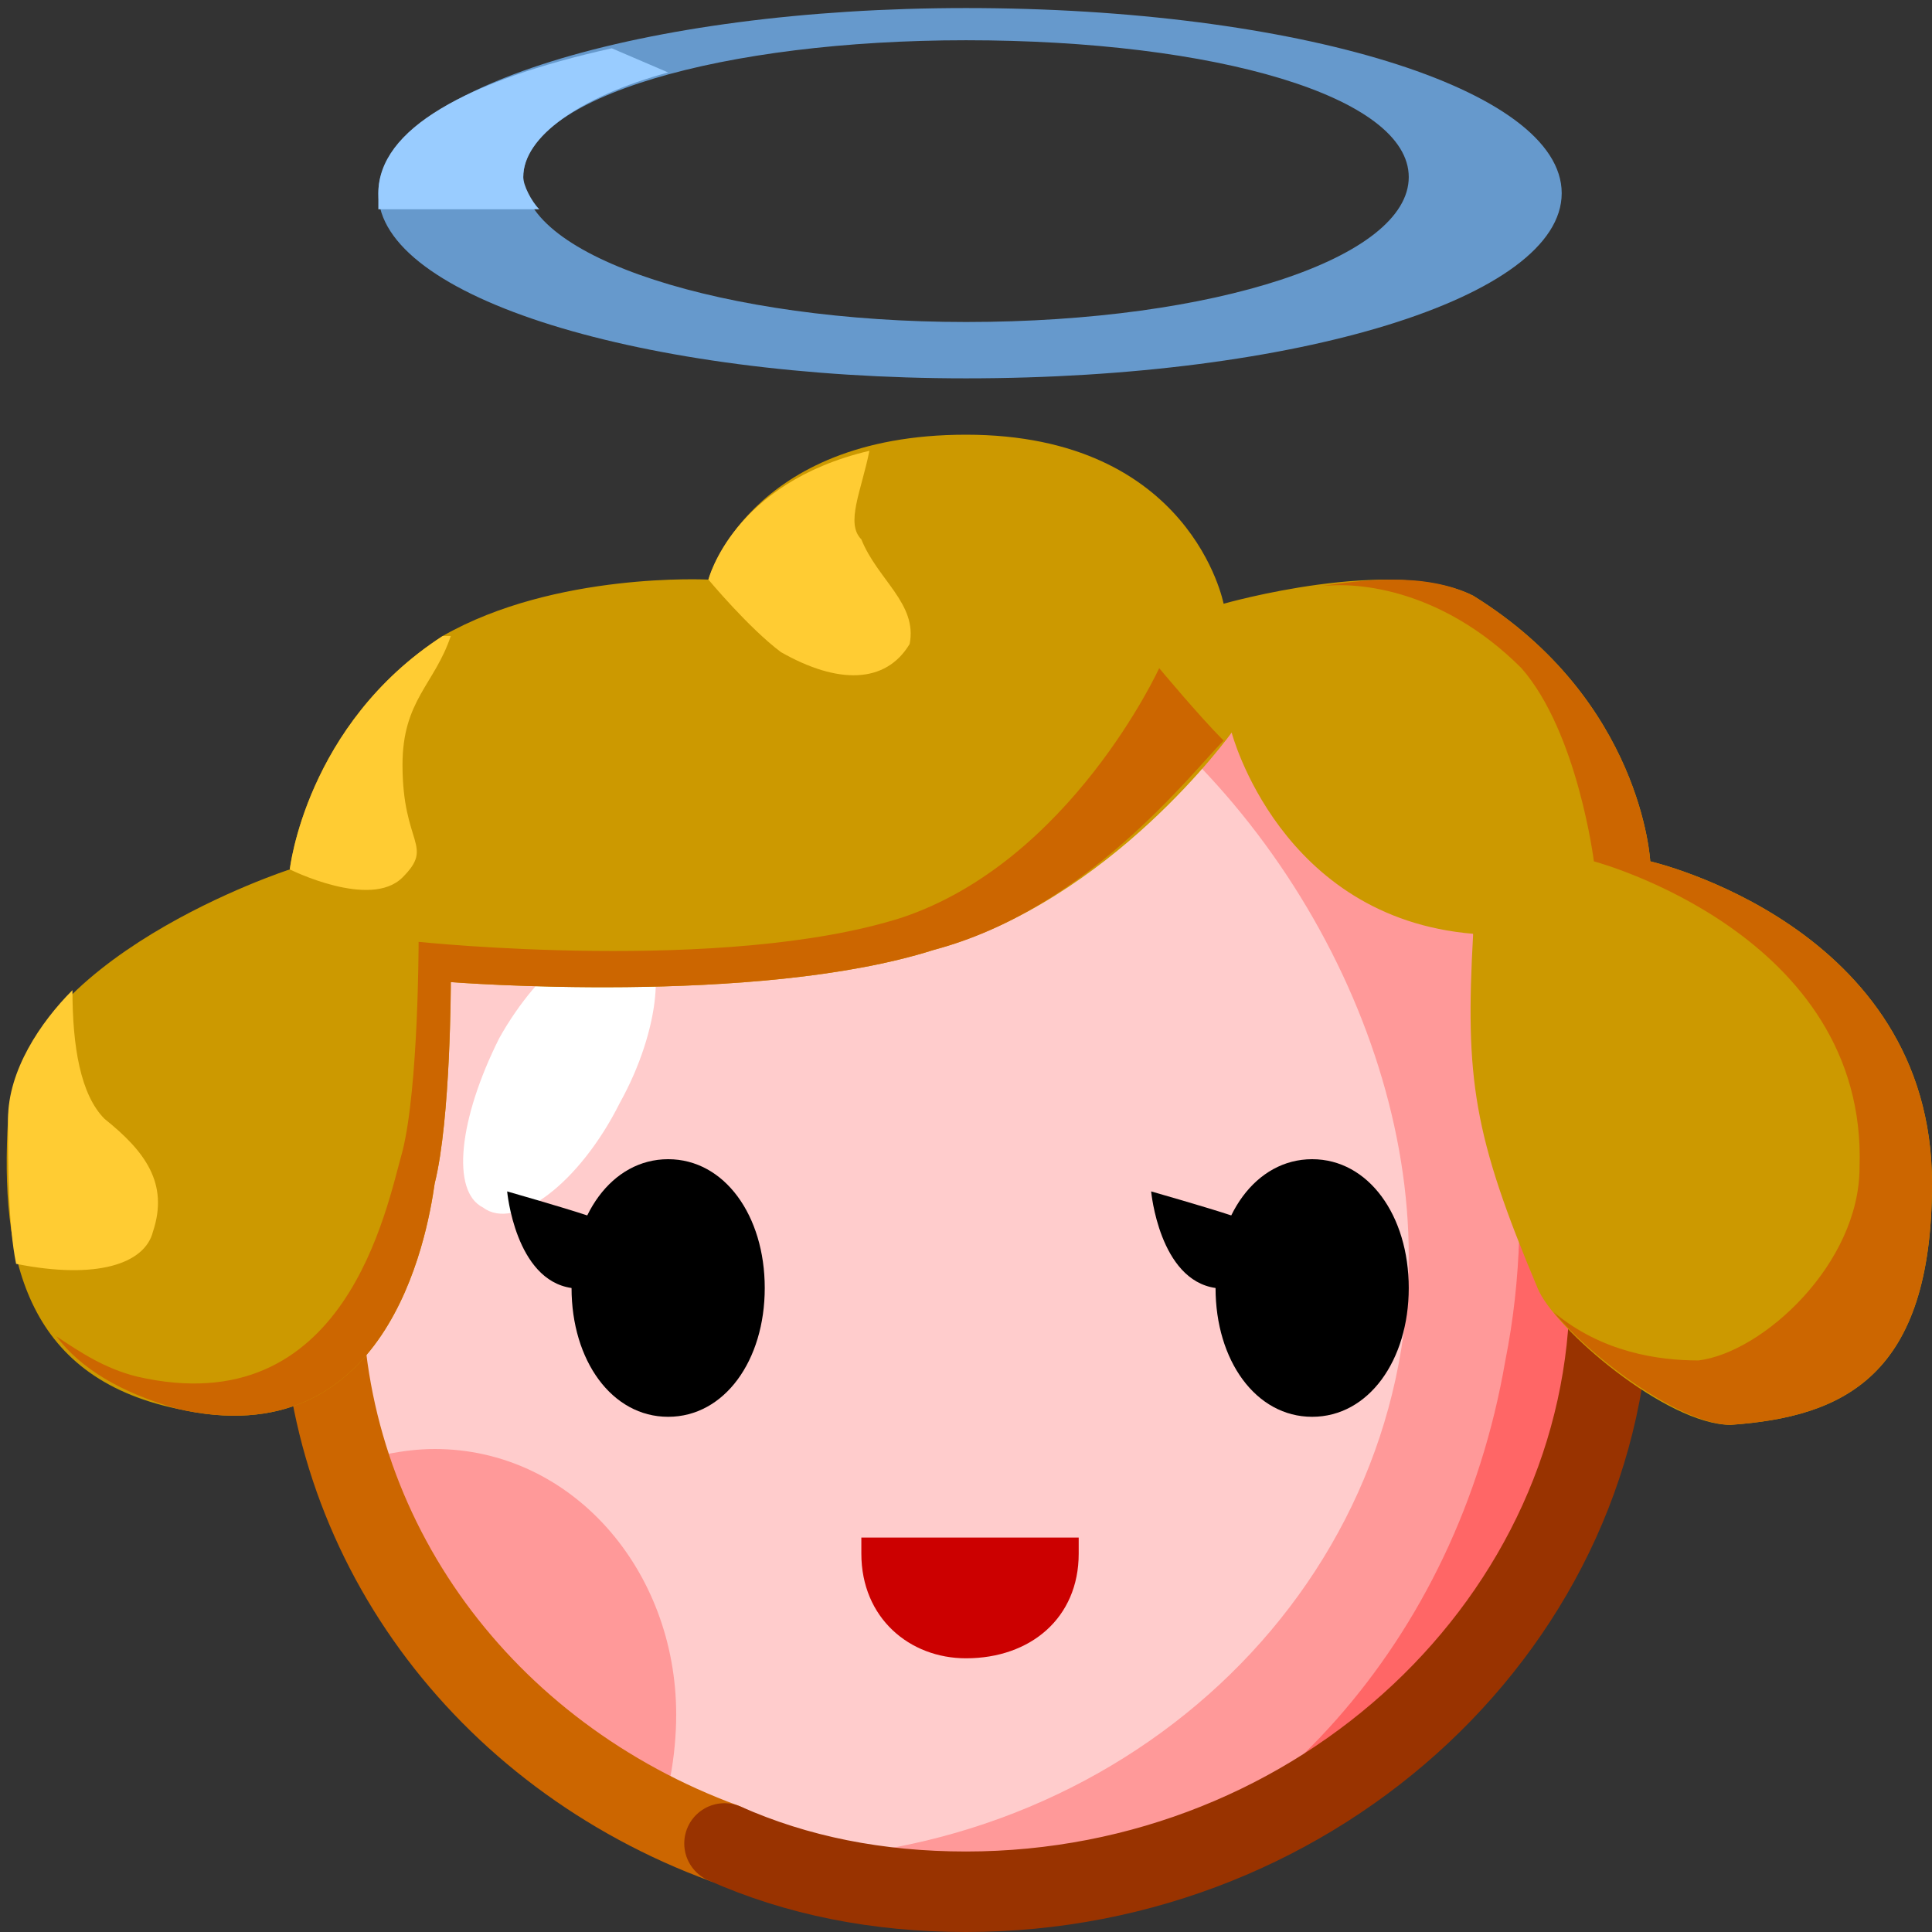 <svg xmlns="http://www.w3.org/2000/svg" height="24" width="24">
    <rect width="100%" height="100%" fill="#333333" stroke="none"/>
    <g transform="matrix(1,0,0,-1,-264,408)" id="KDDI_D_">        <path d="M284 391.7c0-4.1-3.6-7.5-8-7.5s-8 3.4-8 7.5 3.6 8.7 8 8.7 8-4.6 8-8.7z" fill="#fcc"/>
        <path d="M276.4 400.3c3-1.4 5.1-4.8 5.1-7.9 0-4.2-3.6-7.5-8-7.5h-.9c1-.4 2.2-.7 3.4-.7 4.4 0 8 3.4 8 7.5 0 4-3.3 8.3-7.6 8.6z" fill="#f99"/>
        <path d="M284 391.7c0 1.9-.8 3.9-2 5.5.8-1.9 1.1-4.1.7-6.1-.6-3.5-3-6.1-6-6.9 4.1.4 7.3 3.6 7.3 7.5z" fill="#f66"/>
        <path d="M269.4 390c-.4 0-.8-.1-1.1-.2.5-2 1.9-3.6 3.8-4.6.2.4.3 1 .3 1.5 0 1.8-1.3 3.3-3 3.3z" fill="#f99"/>
        <path d="M270.2 395.1c-.5-1-.6-1.9-.2-2.1.4-.3 1.2.3 1.7 1.3.5.9.6 1.9.2 2.1-.4.2-1.2-.4-1.7-1.3z" fill="#fff"/>
        <path d="M273 385.1c-3 1.1-5 3.8-5 6.9 0 1 .2 1.9.5 2.7" fill="none" stroke="#c60" stroke-linecap="round"/>
        <path d="M283.6 394.5c.2-.8.4-1.6.4-2.5 0-4.1-3.6-7.5-8-7.5-1.1 0-2.1.2-3 .6" fill="none" stroke="#930" stroke-linecap="round"/>
        <path d="M273.5 392c0-.9-.5-1.6-1.2-1.6s-1.2.7-1.2 1.6c0 .9.5 1.6 1.2 1.6s1.2-.7 1.2-1.6z"/>
        <path d="M270.3 393.2s.7-.2 1-.3c.5-.1 1.2.1 1.2.1s-.5-1.2-1.4-1c-.7.1-.8 1.2-.8 1.2zM281.5 392c0-.9-.5-1.6-1.2-1.6s-1.2.7-1.2 1.6c0 .9.5 1.6 1.2 1.6s1.2-.7 1.2-1.6z"/>
        <path d="M278.3 393.2s.7-.2 1-.3c.5-.1 1.2.1 1.2.1s-.5-1.2-1.4-1c-.7.1-.8 1.2-.8 1.2z"/>
        <path d="M274.7 388.9v-.2c0-.8.6-1.3 1.3-1.3.8 0 1.4.5 1.4 1.3v.2z" fill="#c00"/>
        <path d="M276 402.6c2.8 0 3.2-2.1 3.2-2.1s2.1.6 3.1.1c2.1-1.3 2.2-3.3 2.2-3.3s3.5-.8 3.5-4c0-2.4-1.1-2.9-2.5-3-.8 0-2.2 1.2-2.4 1.7-.8 1.9-.9 2.6-.8 4.4-2.4.2-3 2.5-3 2.5s-1.5-2.1-3.7-2.7c-2.2-.7-6-.4-6-.4s0-1.7-.2-2.5c-.1-.7-.6-3.4-3.2-2.8-1.9.4-2.2 1.9-2.1 3.6.1 2 3.5 3.1 3.5 3.1s.2 1.8 1.9 2.9c1.4.8 3.3.7 3.3.7s.5 1.8 3.2 1.8z" fill="#c90"/>
        <path d="M275.2 396.6c-2.2-.7-6-.3-6-.3s0-1.8-.2-2.6c-.2-.7-.7-3.4-3.3-2.8-.4.1-.7.3-1 .5.3-.4.8-.7 1.5-.9 2.6-.6 3.1 2.1 3.2 2.8.2.8.2 2.5.2 2.5s3.8-.3 6 .4c1.9.5 3.2 2.2 3.6 2.6-.3.3-.8.9-.8.9s-1.1-2.4-3.2-3.1zM284.5 397.3s-.1 2-2.2 3.3c-.6.3-1.4.2-2 .1.5.1 1.6 0 2.6-1 .7-.8.9-2.4.9-2.4s3.4-.9 3.3-3.8c0-1.2-1.2-2.3-2-2.4-.5 0-1.2.1-1.8.6.5-.6 1.6-1.4 2.2-1.4 1.4.1 2.5.6 2.5 3 0 3.2-3.5 4-3.5 4z" fill="#c60"/>
        <path d="M269.5 400.1c-1.7-1.1-1.9-2.9-1.9-2.9s1-.5 1.4-.1c.4.4 0 .4 0 1.4 0 .8.4 1 .6 1.6h-.1zM275.3 400c.1.5-.4.8-.6 1.3-.2.2 0 .6.1 1.1-1.7-.4-2-1.6-2-1.6s.5-.6.9-.9c.7-.4 1.3-.4 1.6.1zM264.1 394.1c0-.6 0-1.3.1-1.8 1-.2 1.6 0 1.7.4.2.6-.1 1-.6 1.4-.3.3-.4.9-.4 1.6-.4-.4-.8-1-.8-1.6z" fill="#fc3"/>
        <path d="M276 407.9c-4 0-7.3-1-7.3-2.3 0-1.3 3.3-2.3 7.3-2.3 4.1 0 7.4 1 7.4 2.3 0 1.3-3.3 2.3-7.4 2.3m0-3.9c-3 0-5.5.8-5.5 1.8s2.5 1.7 5.5 1.7c3.1 0 5.5-.7 5.5-1.7s-2.4-1.8-5.5-1.8z" fill="#69c"/>
        <path d="M270.5 405.8c0 .5.7 1 1.8 1.3l-.7.3c-1.8-.4-2.9-1-2.9-1.8v-.2h2c-.1.1-.2.3-.2.4z" fill="#9cf"/>
    </g>
</svg>
